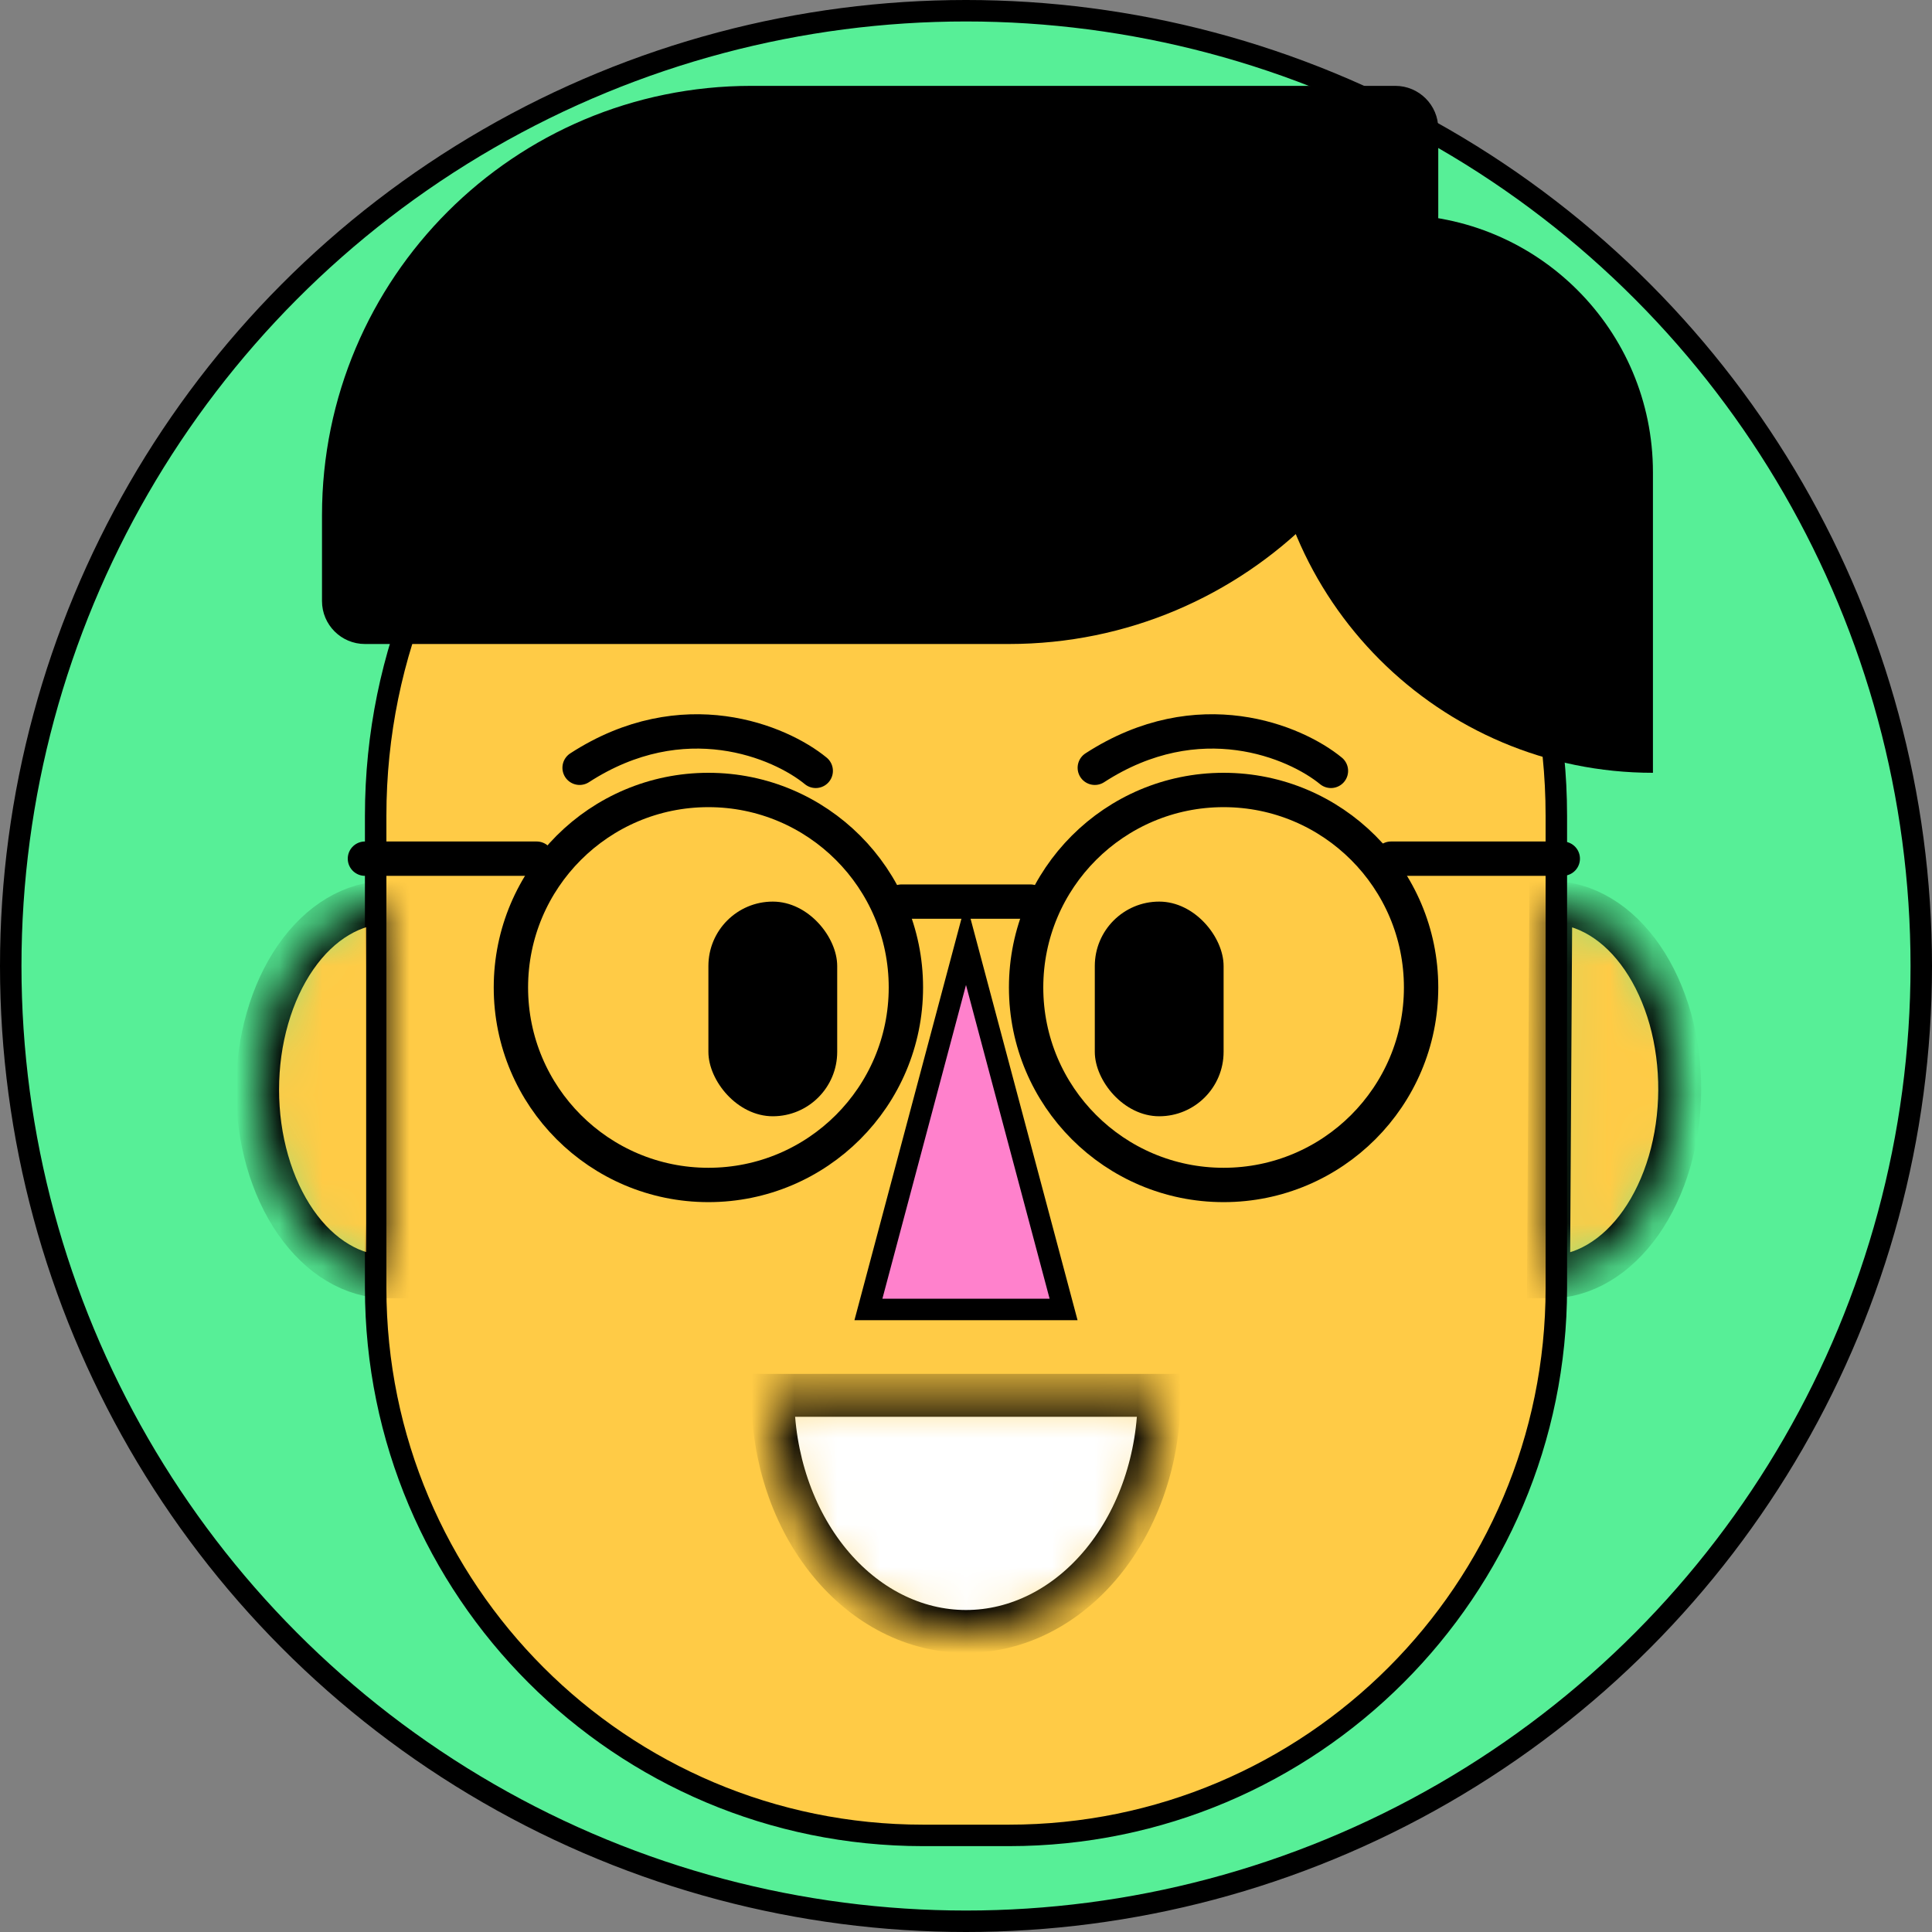 <svg width="45" height="45" viewBox="0 0 45 45" fill="none" xmlns="http://www.w3.org/2000/svg">
<rect x="0" y="0" width="45" height="45" fill="#808080" stroke="none"/>
<circle id="Background" cx="22.5" cy="22.5" r="22.25" fill="#57EF97" stroke="black" stroke-width="0.5"/>
<g id="main-face">
<path id="face" d="M8.75 19C8.75 11.406 14.906 5.25 22.5 5.25C30.094 5.25 36.25 11.406 36.25 19V30C36.25 37.042 30.542 42.75 23.5 42.75H21.5C14.458 42.75 8.75 37.042 8.75 30V19Z" fill="#FFCB46" stroke="black" stroke-width="0.5"/>
<circle id="left-specs-frame" cx="16.5" cy="23" r="4.6" fill="#FFCB46" stroke="black" stroke-width="0.8"/>
<circle id="right-specs-frame" cx="28.5" cy="23" r="4.6" fill="#FFCB46" stroke="black" stroke-width="0.8"/>
<path id="mid-specs-frame" d="M21 21H24" stroke="black" stroke-width="0.8" stroke-linecap="round"/>
<path id="ex-right-specs-frame" d="M32.4 20H36.4" stroke="black" stroke-width="0.8" stroke-linecap="round"/>
<path id="ex-left-specs-frame" d="M8.5 20H12.5" stroke="black" stroke-width="0.8" stroke-linecap="round"/>
<rect id="left-eye" x="16.5" y="21" width="3" height="5" rx="1.5" fill="black"/>
<rect id="right-eye" x="25.5" y="21" width="3" height="5" rx="1.5" fill="black"/>
<path id="left-eyebrow" d="M19 17.955C18.175 17.278 15.921 16.315 13.5 17.883" stroke="black" stroke-width="0.8" stroke-linecap="round"/>
<path id="right-eyebrow" d="M31 17.955C30.175 17.278 27.921 16.315 25.5 17.883" stroke="black" stroke-width="0.8" stroke-linecap="round"/>
<g id="smile">
<mask id="path-12-inside-1_0_1" fill="white">
<path d="M27 32.5C27 33.959 26.526 35.358 25.682 36.389C24.838 37.42 23.694 38 22.5 38C21.306 38 20.162 37.42 19.318 36.389C18.474 35.358 18 33.959 18 32.5L22.5 32.5H27Z"/>
</mask>
<path d="M27 32.5C27 33.959 26.526 35.358 25.682 36.389C24.838 37.42 23.694 38 22.5 38C21.306 38 20.162 37.42 19.318 36.389C18.474 35.358 18 33.959 18 32.5L22.5 32.5H27Z" fill="white" stroke="black" mask="url(#path-12-inside-1_0_1)"/>
</g>
<path id="nose" d="M20.227 30.5L22.5 21.971L24.773 30.5H20.227Z" fill="#FF81CC" stroke="black" stroke-width="0.5"/>
<path id="hair" d="M7.5 12C7.5 6.477 11.977 2 17.5 2H32.5C33.052 2 33.5 2.448 33.5 3V5C33.5 10.523 29.023 15 23.5 15H8.5C7.948 15 7.5 14.552 7.5 14V12Z" fill="black"/>
<path id="side-hair" d="M29.5 5H32.5C35.814 5 38.5 7.686 38.5 11V18C33.529 18 29.5 13.971 29.5 9V5Z" fill="black"/>
<g id="right-ear">
<mask id="path-16-inside-2_0_1" fill="white">
<path d="M36.069 29.742C36.467 29.745 36.862 29.634 37.23 29.417C37.599 29.2 37.935 28.881 38.219 28.477C38.502 28.074 38.728 27.595 38.884 27.066C39.039 26.538 39.121 25.971 39.124 25.398C39.127 24.825 39.053 24.258 38.904 23.727C38.754 23.197 38.534 22.715 38.255 22.308C37.977 21.902 37.645 21.578 37.278 21.357C36.912 21.136 36.519 21.02 36.121 21.018L36.095 25.38L36.069 29.742Z"/>
</mask>
<path d="M36.069 29.742C36.467 29.745 36.862 29.634 37.23 29.417C37.599 29.2 37.935 28.881 38.219 28.477C38.502 28.074 38.728 27.595 38.884 27.066C39.039 26.538 39.121 25.971 39.124 25.398C39.127 24.825 39.053 24.258 38.904 23.727C38.754 23.197 38.534 22.715 38.255 22.308C37.977 21.902 37.645 21.578 37.278 21.357C36.912 21.136 36.519 21.02 36.121 21.018L36.095 25.38L36.069 29.742Z" fill="#FFCB46" stroke="black" mask="url(#path-16-inside-2_0_1)"/>
</g>
<g id="left-ear">
<mask id="path-17-inside-3_0_1" fill="white">
<path d="M9.029 21.018C8.631 21.018 8.237 21.131 7.87 21.35C7.502 21.569 7.168 21.89 6.887 22.296C6.606 22.701 6.383 23.182 6.231 23.711C6.078 24.24 6 24.807 6 25.38C6 25.953 6.078 26.52 6.231 27.05C6.383 27.579 6.606 28.06 6.887 28.465C7.168 28.87 7.502 29.191 7.87 29.41C8.237 29.63 8.631 29.742 9.029 29.742L9.029 25.38V21.018Z"/>
</mask>
<path d="M9.029 21.018C8.631 21.018 8.237 21.131 7.87 21.35C7.502 21.569 7.168 21.89 6.887 22.296C6.606 22.701 6.383 23.182 6.231 23.711C6.078 24.24 6 24.807 6 25.38C6 25.953 6.078 26.52 6.231 27.05C6.383 27.579 6.606 28.06 6.887 28.465C7.168 28.87 7.502 29.191 7.87 29.41C8.237 29.63 8.631 29.742 9.029 29.742L9.029 25.38V21.018Z" fill="#FFCB46" stroke="black" mask="url(#path-17-inside-3_0_1)"/>
</g>
</g>
</svg>